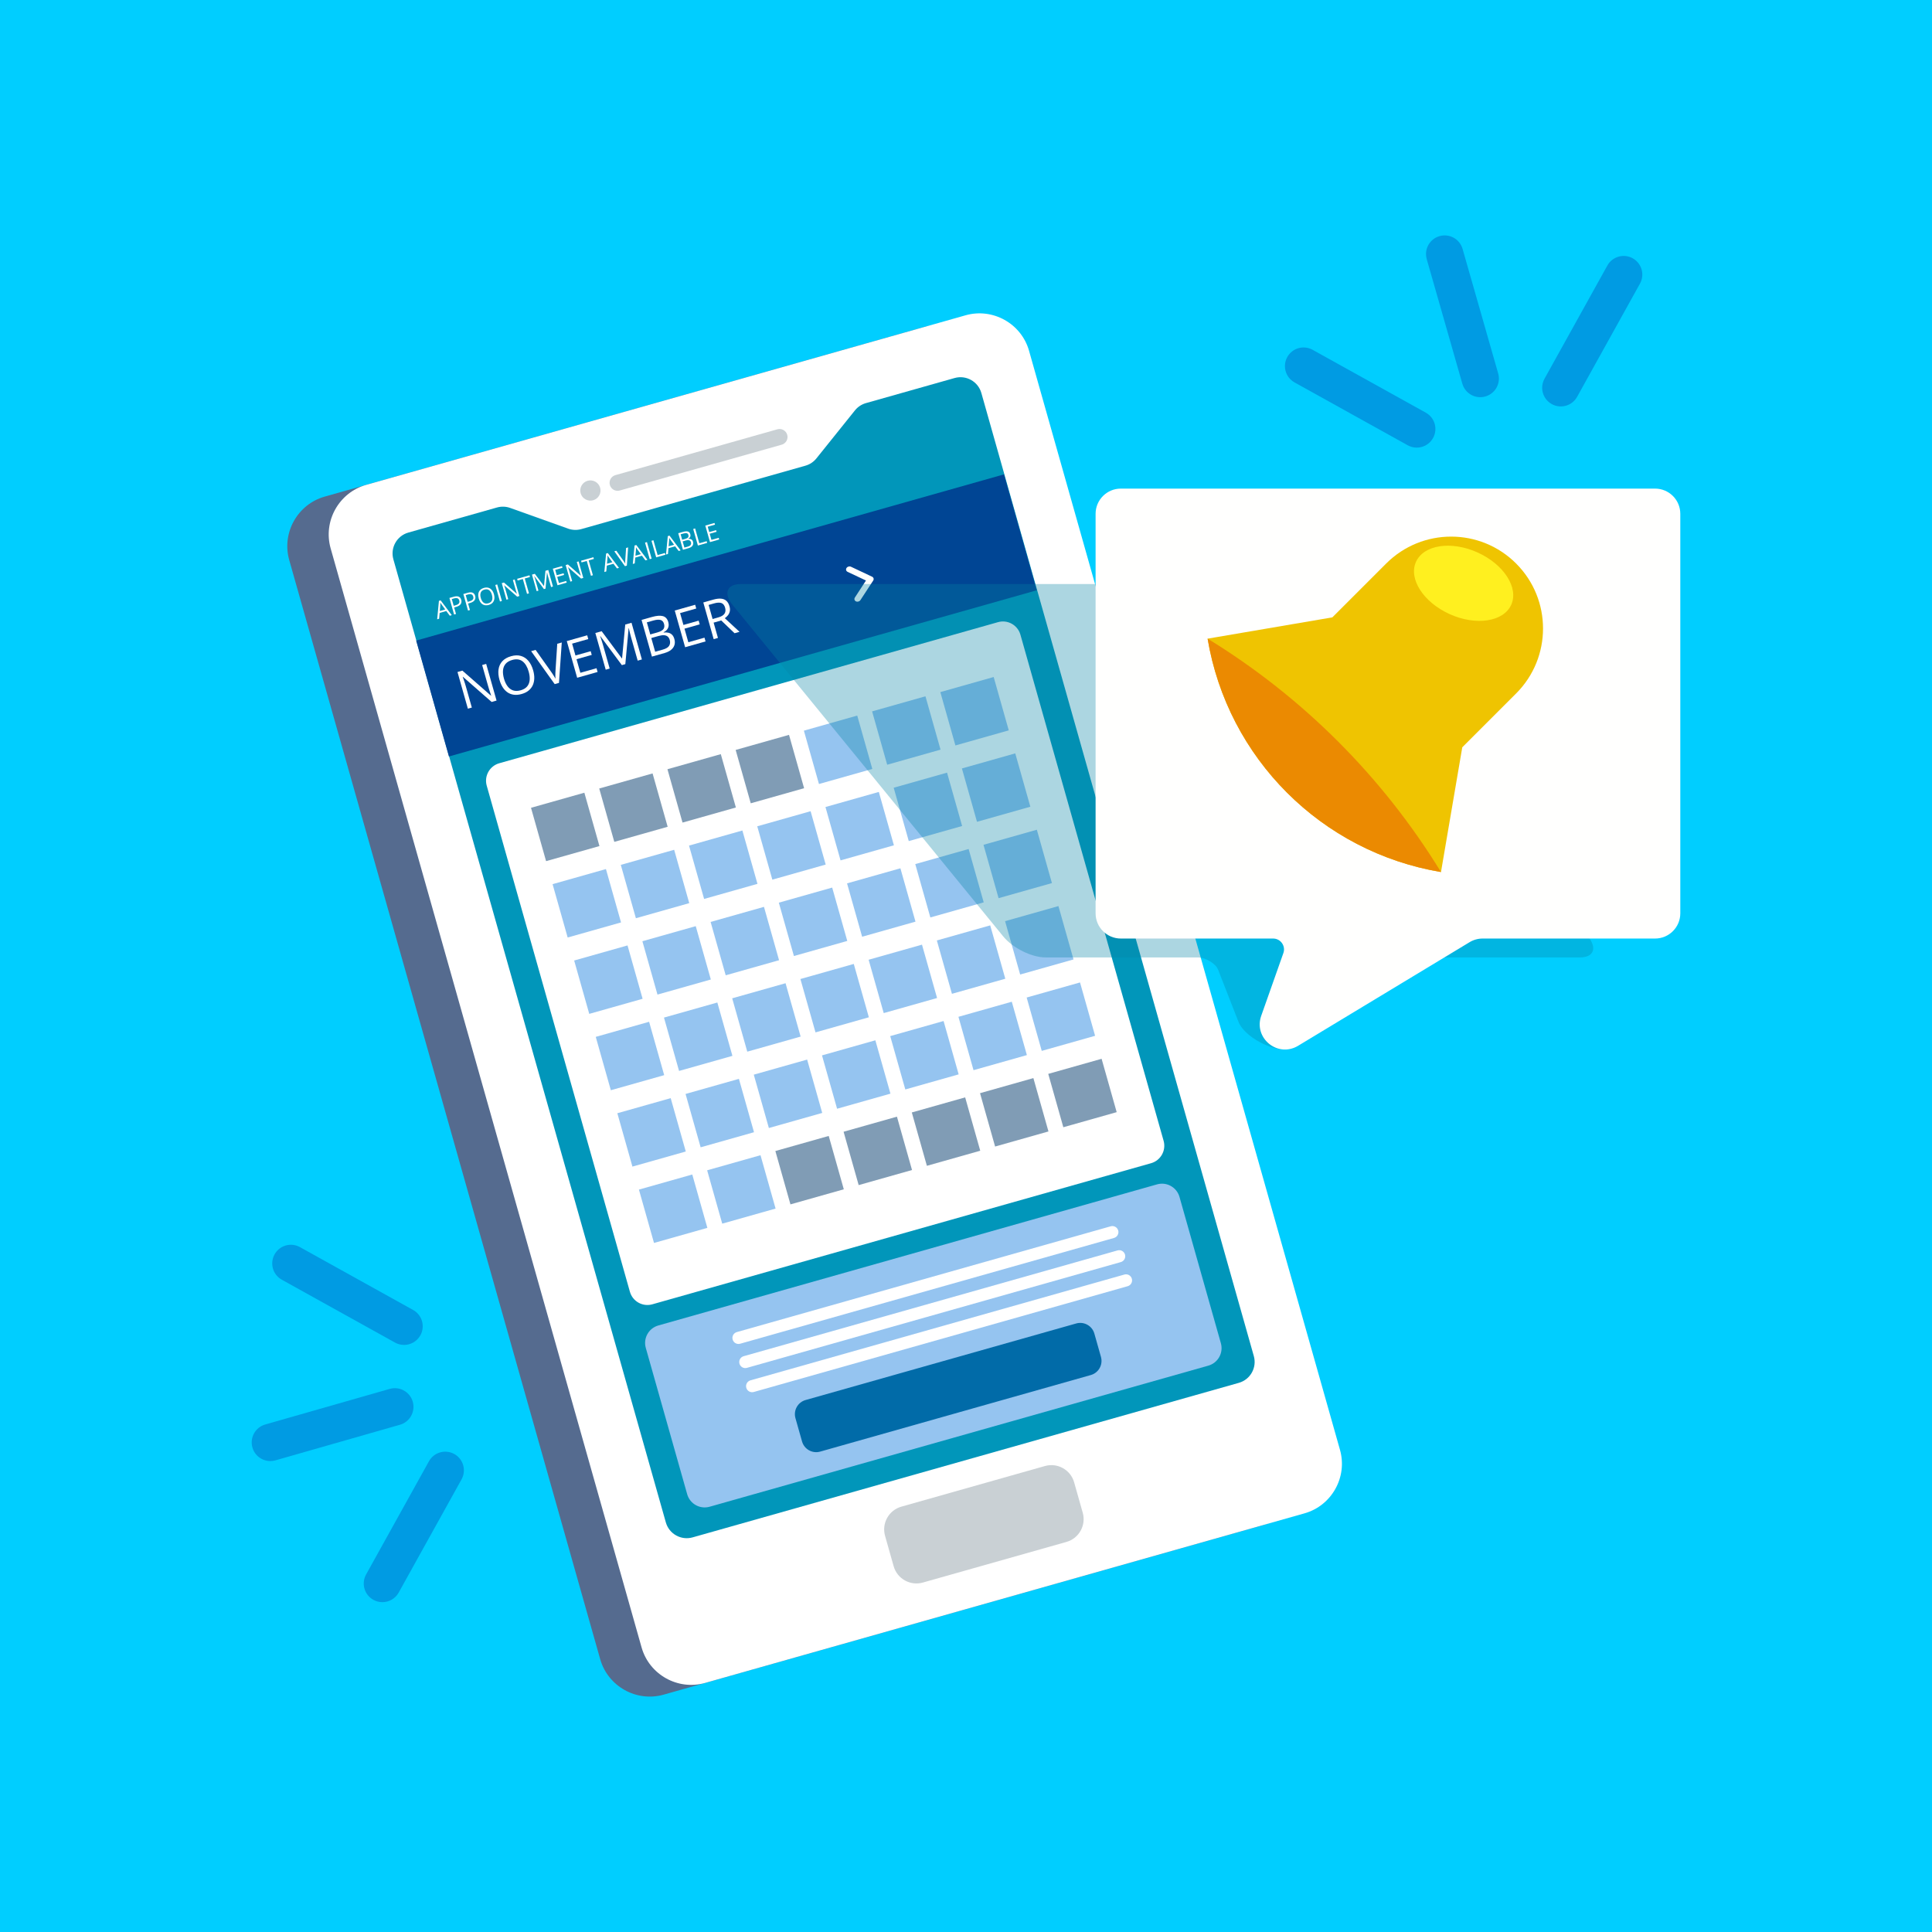 <?xml version="1.0" encoding="utf-8"?>
<!-- Generator: Adobe Illustrator 27.5.0, SVG Export Plug-In . SVG Version: 6.00 Build 0)  -->
<svg version="1.1" xmlns="http://www.w3.org/2000/svg" xmlns:xlink="http://www.w3.org/1999/xlink" x="0px" y="0px"
	 viewBox="0 0 500 500" style="enable-background:new 0 0 500 500;" xml:space="preserve">
<g id="BACKGROUND">
	<rect style="fill:#00CEFF;" width="500" height="500"/>
</g>
<g id="OBJECTS">
	<g>
		<g>
			<path style="fill:#556B8F;" d="M239.177,84.629L84.031,128.522c-7.039,1.992-11.17,9.381-9.178,16.42l80.477,284.455
				c1.992,7.04,9.381,11.17,16.42,9.178l155.146-43.893c7.039-1.992,11.17-9.381,9.178-16.42L255.597,93.807
				C253.605,86.767,246.216,82.637,239.177,84.629z"/>
			<path style="fill:#FFFFFF;" d="M249.894,81.597L94.748,125.49c-7.039,1.992-11.17,9.381-9.178,16.42l80.476,284.455
				c1.992,7.039,9.381,11.17,16.42,9.178l155.146-43.893c7.039-1.991,11.17-9.381,9.178-16.42L266.314,90.775
				C264.322,83.735,256.933,79.605,249.894,81.597z"/>
			<path style="fill:#0196BA;" d="M247.042,97.835l-22.936,6.489c-1.124,0.318-2.121,0.978-2.852,1.889l-9.967,12.421
				c-0.731,0.911-1.728,1.571-2.852,1.889l-57.982,16.404c-1.124,0.318-2.319,0.278-3.419-0.115l-14.997-5.359
				c-1.1-0.393-2.295-0.433-3.419-0.115l-22.936,6.489c-2.985,0.844-4.72,3.949-3.876,6.934l70.512,249.233
				c0.844,2.985,3.949,4.72,6.934,3.876l141.359-39.992c2.985-0.845,4.72-3.949,3.875-6.934l-70.512-249.234
				C253.132,98.726,250.027,96.991,247.042,97.835z"/>
			<path style="fill:#95C4F0;" d="M299.445,306.514l-129.07,36.516c-2.499,0.707-3.952,3.306-3.245,5.805l10.712,37.864
				c0.707,2.499,3.306,3.952,5.805,3.245l129.07-36.516c2.499-0.707,3.952-3.306,3.245-5.805l-10.712-37.864
				C304.542,307.26,301.943,305.807,299.445,306.514z"/>
			<g>
				<path style="fill:#C9D0D4;" d="M155.313,126.23c0.394,1.392-0.415,2.84-1.807,3.234c-1.392,0.394-2.84-0.415-3.234-1.807
					c-0.394-1.392,0.415-2.84,1.807-3.234C153.472,124.029,154.92,124.838,155.313,126.23z"/>
				<path style="fill:#C9D0D4;" d="M201.181,111.104l-41.92,11.86c-1.099,0.311-1.738,1.454-1.427,2.553
					c0.311,1.099,1.454,1.738,2.553,1.427l41.92-11.86c1.099-0.311,1.738-1.454,1.427-2.553
					C203.423,111.432,202.28,110.793,201.181,111.104z"/>
			</g>
			<path style="fill:#C9D0D4;" d="M270.428,379.408l-37.149,10.51c-3.255,0.921-5.147,4.306-4.226,7.561l2.223,7.858
				c0.921,3.255,4.306,5.147,7.561,4.226l37.149-10.51c3.255-0.921,5.147-4.306,4.226-7.561l-2.223-7.858
				C277.069,380.379,273.684,378.487,270.428,379.408z"/>
			<g>
				<path style="fill:#FFFFFF;" d="M258.28,161.013l-129.07,36.516c-2.499,0.707-3.952,3.306-3.245,5.805l37.055,130.975
					c0.707,2.499,3.306,3.951,5.805,3.245l129.07-36.516c2.499-0.707,3.952-3.306,3.245-5.805l-37.055-130.975
					C263.378,161.758,260.779,160.306,258.28,161.013z"/>
				<g>
					
						<rect x="139.186" y="206.847" transform="matrix(0.962 -0.272 0.272 0.962 -52.736 47.928)" style="fill:#809CB5;" width="14.354" height="14.354"/>
					
						<rect x="156.844" y="201.851" transform="matrix(0.962 -0.272 0.272 0.962 -50.709 52.546)" style="fill:#809CB5;" width="14.354" height="14.354"/>
					
						<rect x="174.502" y="196.855" transform="matrix(0.962 -0.272 0.272 0.962 -48.682 57.164)" style="fill:#809CB5;" width="14.354" height="14.354"/>
					
						<rect x="192.16" y="191.859" transform="matrix(0.962 -0.272 0.272 0.962 -46.655 61.783)" style="fill:#809CB5;" width="14.354" height="14.354"/>
					
						<rect x="209.819" y="186.863" transform="matrix(0.962 -0.272 0.272 0.962 -44.629 66.402)" style="fill:#95C4F0;" width="14.354" height="14.354"/>
					
						<rect x="227.477" y="181.868" transform="matrix(0.962 -0.272 0.272 0.962 -42.601 71.02)" style="fill:#95C4F0;" width="14.354" height="14.354"/>
					
						<rect x="245.135" y="176.872" transform="matrix(0.962 -0.272 0.272 0.962 -40.574 75.638)" style="fill:#95C4F0;" width="14.354" height="14.354"/>
					
						<rect x="144.777" y="226.612" transform="matrix(0.962 -0.272 0.272 0.962 -57.905 50.196)" style="fill:#95C4F0;" width="14.354" height="14.354"/>
					
						<rect x="162.436" y="221.616" transform="matrix(0.962 -0.272 0.272 0.962 -55.879 54.815)" style="fill:#95C4F0;" width="14.354" height="14.354"/>
					
						<rect x="180.094" y="216.62" transform="matrix(0.962 -0.272 0.272 0.962 -53.852 59.433)" style="fill:#95C4F0;" width="14.354" height="14.354"/>
					
						<rect x="197.752" y="211.625" transform="matrix(0.962 -0.272 0.272 0.962 -51.824 64.05)" style="fill:#95C4F0;" width="14.354" height="14.354"/>
					
						<rect x="215.41" y="206.629" transform="matrix(0.962 -0.272 0.272 0.962 -49.798 68.671)" style="fill:#95C4F0;" width="14.354" height="14.354"/>
					
						<rect x="233.069" y="201.633" transform="matrix(0.962 -0.272 0.272 0.962 -47.771 73.288)" style="fill:#95C4F0;" width="14.354" height="14.354"/>
					
						<rect x="250.727" y="196.637" transform="matrix(0.962 -0.272 0.272 0.962 -45.744 77.907)" style="fill:#95C4F0;" width="14.354" height="14.354"/>
					
						<rect x="150.369" y="246.377" transform="matrix(0.962 -0.272 0.272 0.962 -63.075 52.465)" style="fill:#95C4F0;" width="14.354" height="14.354"/>
					
						<rect x="168.028" y="241.381" transform="matrix(0.962 -0.272 0.272 0.962 -61.048 57.084)" style="fill:#95C4F0;" width="14.354" height="14.354"/>
					
						<rect x="185.686" y="236.386" transform="matrix(0.962 -0.272 0.272 0.962 -59.02 61.7)" style="fill:#95C4F0;" width="14.354" height="14.354"/>
					
						<rect x="203.344" y="231.39" transform="matrix(0.962 -0.272 0.272 0.962 -56.994 66.32)" style="fill:#95C4F0;" width="14.354" height="14.354"/>
					
						<rect x="221.002" y="226.394" transform="matrix(0.962 -0.272 0.272 0.962 -54.968 70.939)" style="fill:#95C4F0;" width="14.354" height="14.354"/>
					
						<rect x="238.661" y="221.398" transform="matrix(0.962 -0.272 0.272 0.962 -52.94 75.557)" style="fill:#95C4F0;" width="14.354" height="14.354"/>
					
						<rect x="256.319" y="216.402" transform="matrix(0.962 -0.272 0.272 0.962 -50.913 80.176)" style="fill:#95C4F0;" width="14.354" height="14.354"/>
					
						<rect x="155.961" y="266.142" transform="matrix(0.962 -0.272 0.272 0.962 -68.245 54.734)" style="fill:#95C4F0;" width="14.354" height="14.354"/>
					
						<rect x="173.619" y="261.147" transform="matrix(0.962 -0.272 0.272 0.962 -66.216 59.351)" style="fill:#95C4F0;" width="14.354" height="14.354"/>
					
						<rect x="191.278" y="256.151" transform="matrix(0.962 -0.272 0.272 0.962 -64.191 63.971)" style="fill:#95C4F0;" width="14.354" height="14.354"/>
					
						<rect x="208.936" y="251.155" transform="matrix(0.962 -0.272 0.272 0.962 -62.164 68.589)" style="fill:#95C4F0;" width="14.354" height="14.354"/>
					
						<rect x="226.594" y="246.159" transform="matrix(0.962 -0.272 0.272 0.962 -60.137 73.208)" style="fill:#95C4F0;" width="14.354" height="14.354"/>
					
						<rect x="244.252" y="241.164" transform="matrix(0.962 -0.272 0.272 0.962 -58.11 77.826)" style="fill:#95C4F0;" width="14.354" height="14.354"/>
					
						<rect x="261.911" y="236.168" transform="matrix(0.962 -0.272 0.272 0.962 -56.082 82.442)" style="fill:#95C4F0;" width="14.354" height="14.354"/>
					
						<rect x="161.553" y="285.908" transform="matrix(0.962 -0.272 0.272 0.962 -73.414 57.003)" style="fill:#95C4F0;" width="14.354" height="14.354"/>
					
						<rect x="179.211" y="280.912" transform="matrix(0.962 -0.272 0.272 0.962 -71.387 61.621)" style="fill:#95C4F0;" width="14.354" height="14.354"/>
					
						<rect x="196.87" y="275.916" transform="matrix(0.962 -0.272 0.272 0.962 -69.359 66.238)" style="fill:#95C4F0;" width="14.354" height="14.354"/>
					
						<rect x="214.528" y="270.92" transform="matrix(0.962 -0.272 0.272 0.962 -67.333 70.858)" style="fill:#95C4F0;" width="14.354" height="14.354"/>
					
						<rect x="232.186" y="265.925" transform="matrix(0.962 -0.272 0.272 0.962 -65.306 75.476)" style="fill:#95C4F0;" width="14.354" height="14.354"/>
					
						<rect x="249.844" y="260.929" transform="matrix(0.962 -0.272 0.272 0.962 -63.279 80.095)" style="fill:#95C4F0;" width="14.354" height="14.354"/>
					
						<rect x="267.503" y="255.933" transform="matrix(0.962 -0.272 0.272 0.962 -61.252 84.713)" style="fill:#95C4F0;" width="14.354" height="14.354"/>
					
						<rect x="167.145" y="305.673" transform="matrix(0.962 -0.272 0.272 0.962 -78.584 59.271)" style="fill:#95C4F0;" width="14.354" height="14.354"/>
					
						<rect x="184.803" y="300.677" transform="matrix(0.962 -0.272 0.272 0.962 -76.555 63.888)" style="fill:#95C4F0;" width="14.354" height="14.354"/>
					
						<rect x="202.461" y="295.682" transform="matrix(0.962 -0.272 0.272 0.962 -74.53 68.508)" style="fill:#809CB5;" width="14.354" height="14.354"/>
					
						<rect x="220.12" y="290.686" transform="matrix(0.962 -0.272 0.272 0.962 -72.503 73.127)" style="fill:#809CB5;" width="14.354" height="14.354"/>
					
						<rect x="237.778" y="285.69" transform="matrix(0.962 -0.272 0.272 0.962 -70.476 77.745)" style="fill:#809CB5;" width="14.354" height="14.354"/>
					
						<rect x="255.436" y="280.694" transform="matrix(0.962 -0.272 0.272 0.962 -68.449 82.364)" style="fill:#809CB5;" width="14.354" height="14.354"/>
					
						<rect x="273.094" y="275.698" transform="matrix(0.962 -0.272 0.272 0.962 -66.421 86.98)" style="fill:#809CB5;" width="14.354" height="14.354"/>
				</g>
			</g>
			<g>
				<g>
					<path style="fill:#FFFFFF;" d="M116.408,159.347l-0.912-1.209l-1.716,0.486l-0.14,1.506l-0.503,0.143l0.458-4.772l0.448-0.126
						l2.879,3.827L116.408,159.347z M115.222,157.737l-0.882-1.208c-0.022-0.032-0.058-0.084-0.106-0.157s-0.1-0.148-0.15-0.226
						c-0.052-0.079-0.094-0.142-0.127-0.189c0.004,0.086,0.005,0.17,0.005,0.256s-0.001,0.165-0.004,0.238
						c-0.002,0.075-0.005,0.135-0.007,0.188l-0.127,1.493L115.222,157.737z"/>
					<path style="fill:#FFFFFF;" d="M117.422,154.437c0.553-0.156,0.986-0.163,1.303-0.019c0.315,0.143,0.53,0.417,0.644,0.819
						c0.052,0.181,0.071,0.362,0.057,0.542c-0.013,0.179-0.069,0.351-0.167,0.512c-0.098,0.162-0.244,0.309-0.439,0.441
						c-0.196,0.131-0.45,0.242-0.762,0.331l-0.521,0.147l0.477,1.684l-0.498,0.141l-1.211-4.28L117.422,154.437z M117.495,154.874
						l-0.574,0.162l0.494,1.745l0.466-0.132c0.273-0.077,0.492-0.171,0.659-0.281c0.165-0.109,0.275-0.245,0.33-0.401
						c0.054-0.158,0.051-0.346-0.012-0.564c-0.08-0.285-0.23-0.471-0.452-0.56C118.186,154.754,117.882,154.765,117.495,154.874z"/>
					<path style="fill:#FFFFFF;" d="M121.029,153.416c0.553-0.156,0.986-0.163,1.303-0.019c0.315,0.143,0.53,0.417,0.644,0.819
						c0.052,0.181,0.071,0.362,0.057,0.542c-0.013,0.179-0.069,0.351-0.167,0.512c-0.098,0.162-0.244,0.309-0.439,0.441
						c-0.196,0.131-0.45,0.242-0.762,0.331l-0.521,0.147l0.477,1.684l-0.498,0.141l-1.211-4.28L121.029,153.416z M121.103,153.854
						l-0.574,0.162l0.494,1.745l0.466-0.132c0.273-0.077,0.492-0.171,0.659-0.281c0.165-0.109,0.275-0.245,0.33-0.401
						c0.054-0.158,0.051-0.346-0.012-0.564c-0.08-0.285-0.23-0.471-0.452-0.56C121.793,153.734,121.489,153.744,121.103,153.854z"/>
					<path style="fill:#FFFFFF;" d="M127.834,153.796c0.093,0.33,0.136,0.643,0.128,0.936c-0.007,0.294-0.066,0.562-0.176,0.803
						c-0.11,0.24-0.272,0.449-0.486,0.623c-0.214,0.175-0.483,0.308-0.805,0.398c-0.332,0.094-0.636,0.123-0.913,0.087
						c-0.276-0.036-0.525-0.128-0.743-0.277c-0.218-0.148-0.406-0.348-0.563-0.596c-0.158-0.249-0.283-0.538-0.377-0.868
						c-0.123-0.437-0.16-0.842-0.109-1.212c0.052-0.371,0.198-0.689,0.44-0.955c0.242-0.267,0.584-0.463,1.028-0.588
						c0.423-0.12,0.806-0.13,1.147-0.03c0.341,0.099,0.633,0.292,0.875,0.579C127.523,152.983,127.708,153.349,127.834,153.796z
						 M124.426,154.76c0.103,0.363,0.243,0.663,0.422,0.898c0.179,0.237,0.395,0.396,0.65,0.482
						c0.254,0.083,0.547,0.078,0.876-0.015c0.332-0.094,0.583-0.243,0.754-0.446c0.171-0.206,0.27-0.454,0.296-0.75
						c0.026-0.293-0.012-0.622-0.114-0.985c-0.156-0.553-0.394-0.951-0.714-1.198c-0.319-0.245-0.725-0.299-1.214-0.161
						c-0.332,0.094-0.585,0.243-0.76,0.446c-0.174,0.203-0.276,0.452-0.307,0.743C124.287,154.066,124.323,154.396,124.426,154.76z"
						/>
					<path style="fill:#FFFFFF;" d="M129.393,155.673l-1.211-4.28l0.498-0.141l1.211,4.28L129.393,155.673z"/>
					<path style="fill:#FFFFFF;" d="M134.414,154.252l-0.573,0.162l-3.351-2.936l-0.023,0.007c0.033,0.095,0.07,0.201,0.112,0.32
						c0.042,0.12,0.085,0.248,0.13,0.385c0.043,0.135,0.085,0.275,0.126,0.418l0.695,2.459l-0.463,0.131l-1.211-4.28l0.571-0.162
						l3.339,2.925l0.021-0.006c-0.023-0.066-0.056-0.163-0.098-0.287c-0.041-0.124-0.085-0.258-0.131-0.402
						c-0.046-0.143-0.087-0.278-0.122-0.403l-0.701-2.479l0.468-0.132L134.414,154.252z"/>
					<path style="fill:#FFFFFF;" d="M136.897,153.55l-0.501,0.142l-1.087-3.842l-1.347,0.381l-0.124-0.438l3.188-0.902l0.124,0.438
						l-1.341,0.379L136.897,153.55z"/>
					<path style="fill:#FFFFFF;" d="M140.769,152.455l-2.51-3.382l-0.023,0.007c0.03,0.078,0.065,0.173,0.103,0.287
						c0.039,0.113,0.08,0.238,0.122,0.372c0.042,0.135,0.083,0.272,0.123,0.414l0.766,2.705l-0.463,0.131l-1.211-4.28l0.738-0.209
						l2.362,3.176l0.021-0.006l0.369-3.949l0.732-0.207l1.211,4.28l-0.492,0.139l-0.775-2.74c-0.036-0.127-0.07-0.255-0.103-0.384
						c-0.033-0.128-0.062-0.251-0.088-0.366c-0.026-0.116-0.048-0.216-0.066-0.303l-0.023,0.007l-0.385,4.195L140.769,152.455z"/>
					<path style="fill:#FFFFFF;" d="M146.662,150.787l-2.384,0.675l-1.211-4.28l2.384-0.675l0.124,0.438l-1.886,0.534l0.392,1.386
						l1.777-0.503l0.123,0.433l-1.777,0.503l0.448,1.585l1.886-0.534L146.662,150.787z"/>
					<path style="fill:#FFFFFF;" d="M150.957,149.572l-0.573,0.162l-3.352-2.936l-0.023,0.007c0.034,0.095,0.07,0.2,0.113,0.32
						c0.042,0.12,0.085,0.248,0.129,0.385c0.044,0.135,0.086,0.275,0.126,0.418l0.696,2.459l-0.463,0.131l-1.211-4.28l0.571-0.162
						l3.339,2.925l0.02-0.006c-0.022-0.066-0.056-0.163-0.097-0.287c-0.041-0.125-0.085-0.259-0.131-0.403
						c-0.046-0.143-0.087-0.278-0.122-0.403l-0.702-2.479l0.469-0.132L150.957,149.572z"/>
					<path style="fill:#FFFFFF;" d="M153.439,148.87l-0.5,0.142l-1.087-3.842l-1.348,0.381l-0.124-0.438l3.189-0.902l0.124,0.438
						l-1.342,0.379L153.439,148.87z"/>
					<path style="fill:#FFFFFF;" d="M159.671,147.107l-0.912-1.209l-1.716,0.485l-0.14,1.507l-0.503,0.143l0.458-4.771l0.448-0.127
						l2.88,3.827L159.671,147.107z M158.484,145.498l-0.882-1.208c-0.021-0.032-0.058-0.084-0.106-0.157s-0.099-0.148-0.15-0.226
						c-0.052-0.079-0.094-0.141-0.127-0.189c0.004,0.086,0.005,0.17,0.005,0.256s-0.001,0.165-0.003,0.238
						c-0.002,0.075-0.005,0.136-0.007,0.188l-0.127,1.494L158.484,145.498z"/>
					<path style="fill:#FFFFFF;" d="M162.556,141.668l-0.326,4.715l-0.5,0.142l-2.749-3.845l0.521-0.147l1.799,2.536
						c0.073,0.102,0.14,0.2,0.201,0.294c0.062,0.093,0.119,0.185,0.171,0.274c0.052,0.088,0.101,0.174,0.146,0.258
						c-0.006-0.095-0.01-0.194-0.012-0.298s-0.001-0.211,0.003-0.327c0.003-0.114,0.009-0.234,0.018-0.36l0.2-3.092L162.556,141.668
						z"/>
					<path style="fill:#FFFFFF;" d="M167.037,145.023l-0.912-1.209l-1.716,0.485l-0.139,1.507l-0.504,0.143l0.459-4.772l0.448-0.126
						l2.879,3.827L167.037,145.023z M165.852,143.414l-0.883-1.208c-0.021-0.031-0.057-0.084-0.106-0.156
						c-0.049-0.073-0.099-0.148-0.15-0.227c-0.052-0.078-0.094-0.141-0.127-0.188c0.004,0.086,0.004,0.17,0.004,0.256
						c0,0.085-0.001,0.165-0.003,0.238c-0.002,0.074-0.004,0.135-0.007,0.188l-0.127,1.494L165.852,143.414z"/>
					<path style="fill:#FFFFFF;" d="M168.144,144.71l-1.211-4.28l0.498-0.141l1.211,4.28L168.144,144.71z"/>
					<path style="fill:#FFFFFF;" d="M169.818,144.236l-1.211-4.28l0.498-0.141l1.085,3.835l1.9-0.537l0.126,0.445L169.818,144.236z"
						/>
					<path style="fill:#FFFFFF;" d="M175.634,142.591l-0.912-1.209l-1.716,0.485l-0.139,1.507l-0.504,0.143l0.459-4.772l0.448-0.126
						l2.879,3.827L175.634,142.591z M174.448,140.981l-0.883-1.208c-0.021-0.032-0.057-0.084-0.106-0.157
						c-0.049-0.073-0.099-0.148-0.15-0.227c-0.051-0.078-0.094-0.141-0.126-0.189c0.003,0.087,0.004,0.171,0.004,0.256
						c0,0.085-0.001,0.165-0.003,0.238c-0.002,0.075-0.005,0.135-0.007,0.188l-0.127,1.494L174.448,140.981z"/>
					<path style="fill:#FFFFFF;" d="M175.529,137.997l1.212-0.343c0.535-0.151,0.96-0.185,1.274-0.102
						c0.315,0.084,0.527,0.318,0.636,0.703c0.047,0.166,0.057,0.324,0.031,0.474c-0.026,0.149-0.088,0.284-0.185,0.403
						c-0.097,0.12-0.229,0.223-0.397,0.306l0.008,0.029c0.196-0.023,0.376-0.016,0.543,0.021c0.166,0.036,0.311,0.113,0.433,0.231
						c0.121,0.117,0.213,0.285,0.274,0.501c0.074,0.263,0.076,0.502,0.005,0.719c-0.07,0.216-0.204,0.401-0.4,0.558
						c-0.196,0.156-0.447,0.276-0.751,0.362l-1.473,0.417L175.529,137.997z M176.547,139.691l0.82-0.232
						c0.373-0.105,0.614-0.239,0.722-0.403s0.129-0.363,0.063-0.6c-0.069-0.244-0.204-0.396-0.405-0.455
						c-0.201-0.058-0.488-0.036-0.861,0.069l-0.737,0.209L176.547,139.691z M176.665,140.11l0.453,1.602l0.89-0.252
						c0.381-0.107,0.63-0.258,0.745-0.452c0.116-0.194,0.138-0.418,0.066-0.672c-0.045-0.161-0.121-0.29-0.224-0.385
						c-0.104-0.095-0.244-0.152-0.42-0.167c-0.177-0.017-0.398,0.012-0.663,0.087L176.665,140.11z"/>
					<path style="fill:#FFFFFF;" d="M180.613,141.182l-1.211-4.28l0.498-0.141l1.085,3.835l1.9-0.538l0.126,0.445L180.613,141.182z"
						/>
					<path style="fill:#FFFFFF;" d="M186.127,139.622l-2.383,0.674l-1.211-4.28l2.383-0.674l0.124,0.438l-1.885,0.533l0.392,1.386
						l1.777-0.503l0.122,0.433l-1.776,0.503l0.448,1.585l1.885-0.533L186.127,139.622z"/>
				</g>
			</g>
			<g>
				
					<rect x="109.016" y="143.676" transform="matrix(0.962 -0.272 0.272 0.962 -36.254 57.218)" style="fill:#004594;" width="158.14" height="31.183"/>
				<g>
					<g>
						<g>
							<path style="fill:#FFFFFF;" d="M128.507,181.306l-1.272,0.36l-7.432-6.51l-0.052,0.015c0.073,0.208,0.156,0.446,0.25,0.712
								c0.093,0.266,0.189,0.549,0.287,0.852c0.097,0.302,0.19,0.61,0.28,0.927l1.543,5.454l-1.026,0.29l-2.686-9.493l1.267-0.358
								l7.404,6.489l0.046-0.013c-0.052-0.148-0.123-0.361-0.215-0.636c-0.092-0.274-0.189-0.572-0.292-0.892
								c-0.102-0.319-0.192-0.618-0.271-0.895l-1.556-5.5l1.04-0.294L128.507,181.306z"/>
							<path style="fill:#FFFFFF;" d="M137.984,173.484c0.207,0.73,0.303,1.423,0.286,2.075s-0.147,1.246-0.391,1.779
								c-0.244,0.535-0.604,0.995-1.079,1.382c-0.475,0.388-1.069,0.681-1.783,0.883c-0.736,0.208-1.411,0.274-2.024,0.194
								c-0.614-0.078-1.163-0.283-1.646-0.614c-0.484-0.33-0.901-0.77-1.251-1.322c-0.35-0.551-0.628-1.191-0.835-1.924
								c-0.274-0.97-0.355-1.866-0.242-2.688c0.114-0.822,0.438-1.529,0.975-2.121c0.537-0.59,1.295-1.026,2.278-1.304
								c0.939-0.266,1.788-0.288,2.544-0.067c0.757,0.22,1.403,0.649,1.941,1.284C137.295,171.679,137.704,172.492,137.984,173.484z
								 M130.426,175.623c0.229,0.805,0.54,1.468,0.937,1.993c0.396,0.523,0.876,0.879,1.441,1.065s1.212,0.175,1.944-0.032
								c0.736-0.208,1.294-0.538,1.673-0.991s0.598-1.006,0.656-1.658c0.059-0.653-0.026-1.381-0.254-2.186
								c-0.347-1.226-0.874-2.111-1.582-2.656c-0.709-0.545-1.606-0.664-2.692-0.356c-0.736,0.208-1.297,0.537-1.685,0.988
								c-0.387,0.451-0.613,1-0.68,1.648C130.116,174.084,130.197,174.813,130.426,175.623z"/>
							<path style="fill:#FFFFFF;" d="M145.386,166.277l-0.724,10.458l-1.11,0.314l-6.095-8.529l1.156-0.327l3.99,5.626
								c0.162,0.224,0.311,0.442,0.447,0.651c0.137,0.208,0.263,0.411,0.38,0.608c0.115,0.195,0.224,0.387,0.323,0.574
								c-0.014-0.211-0.022-0.433-0.026-0.663c-0.004-0.229-0.002-0.471,0.006-0.724c0.008-0.252,0.022-0.519,0.04-0.801
								l0.444-6.857L145.386,166.277z"/>
							<path style="fill:#FFFFFF;" d="M154.655,173.908l-5.285,1.496l-2.686-9.493l5.286-1.496l0.275,0.975l-4.182,1.183l0.869,3.07
								l3.94-1.115l0.272,0.962l-3.941,1.115l0.994,3.512l4.182-1.183L154.655,173.908z"/>
							<path style="fill:#FFFFFF;" d="M160.935,172.131l-5.565-7.5l-0.052,0.015c0.068,0.173,0.144,0.386,0.229,0.637
								c0.085,0.252,0.174,0.526,0.268,0.825s0.186,0.604,0.273,0.916l1.697,6l-1.025,0.29l-2.686-9.493l1.636-0.463l5.24,7.046
								l0.045-0.013l0.818-8.76l1.624-0.459l2.686,9.493l-1.091,0.309l-1.72-6.077c-0.08-0.281-0.156-0.565-0.227-0.851
								c-0.072-0.286-0.137-0.558-0.196-0.815c-0.058-0.257-0.108-0.48-0.147-0.669l-0.053,0.015l-0.854,9.302L160.935,172.131z"/>
							<path style="fill:#FFFFFF;" d="M166.034,160.436l2.688-0.761c1.186-0.335,2.128-0.41,2.826-0.225
								c0.697,0.187,1.167,0.706,1.408,1.559c0.104,0.368,0.127,0.718,0.069,1.05c-0.059,0.332-0.194,0.631-0.409,0.897
								c-0.214,0.267-0.509,0.492-0.881,0.678l0.018,0.064c0.435-0.052,0.836-0.037,1.205,0.045
								c0.369,0.083,0.689,0.253,0.959,0.514c0.27,0.26,0.473,0.63,0.608,1.111c0.166,0.584,0.169,1.116,0.013,1.595
								c-0.156,0.479-0.453,0.892-0.887,1.237c-0.436,0.345-0.991,0.612-1.666,0.804l-3.267,0.924L166.034,160.436z M168.29,164.194
								l1.818-0.514c0.827-0.234,1.361-0.532,1.602-0.894c0.241-0.363,0.287-0.806,0.139-1.33c-0.153-0.542-0.452-0.877-0.899-1.008
								c-0.446-0.131-1.083-0.08-1.909,0.154l-1.637,0.463L168.29,164.194z M168.553,165.123l1.005,3.552l1.974-0.558
								c0.844-0.239,1.395-0.573,1.651-1.004c0.257-0.43,0.306-0.927,0.146-1.489c-0.102-0.359-0.267-0.644-0.498-0.855
								c-0.23-0.211-0.541-0.334-0.932-0.37c-0.392-0.037-0.882,0.028-1.47,0.194L168.553,165.123z"/>
							<path style="fill:#FFFFFF;" d="M182.597,166.003l-5.286,1.496l-2.686-9.493l5.286-1.496l0.276,0.975l-4.182,1.183l0.868,3.07
								l3.941-1.115l0.271,0.962l-3.94,1.115l0.994,3.512l4.182-1.183L182.597,166.003z"/>
							<path style="fill:#FFFFFF;" d="M184.579,155.189c0.78-0.22,1.451-0.306,2.014-0.257c0.563,0.049,1.026,0.235,1.388,0.558
								c0.362,0.322,0.631,0.79,0.803,1.399c0.142,0.503,0.169,0.948,0.083,1.334c-0.087,0.387-0.248,0.726-0.483,1.017
								c-0.236,0.292-0.505,0.54-0.806,0.747l3.811,3.529l-1.285,0.364l-3.445-3.303l-1.974,0.559l1.12,3.961l-1.104,0.312
								l-2.686-9.493L184.579,155.189z M184.784,156.163l-1.396,0.395l1.031,3.643l1.506-0.426c0.774-0.219,1.3-0.539,1.576-0.958
								c0.277-0.419,0.328-0.936,0.154-1.551c-0.183-0.646-0.505-1.047-0.969-1.206C186.224,155.9,185.589,155.935,184.784,156.163z
								"/>
						</g>
					</g>
					<path style="fill:#FFFFFF;" d="M225.695,149.249l-5.468-2.579c-0.396-0.187-0.909-0.041-1.148,0.325
						c-0.239,0.366-0.112,0.814,0.283,1l4.752,2.242l-2.873,4.4c-0.239,0.366-0.112,0.814,0.283,1
						c0.198,0.093,0.425,0.104,0.633,0.045c0.208-0.059,0.396-0.187,0.516-0.37l3.306-5.062c0.115-0.176,0.15-0.38,0.097-0.567
						C226.021,149.494,225.884,149.338,225.695,149.249z"/>
				</g>
			</g>
			<path style="fill:#016BA8;" d="M278.525,342.51l-70.038,19.815c-2.021,0.572-3.197,2.674-2.625,4.696l1.706,6.028
				c0.572,2.022,2.674,3.197,4.696,2.625l70.038-19.815c2.022-0.572,3.197-2.674,2.625-4.696l-1.706-6.028
				C282.649,343.114,280.546,341.939,278.525,342.51z"/>
			<g>
				<path style="fill:#FFFFFF;" d="M287.456,317.364l-96.768,27.377c-0.832,0.236-1.316,1.101-1.081,1.934
					c0.236,0.832,1.101,1.316,1.934,1.081l96.768-27.377c0.832-0.236,1.316-1.101,1.081-1.934
					C289.154,317.613,288.288,317.129,287.456,317.364z"/>
				<path style="fill:#FFFFFF;" d="M289.222,323.608l-96.768,27.377c-0.832,0.236-1.316,1.101-1.081,1.934s1.101,1.316,1.933,1.081
					l96.768-27.377c0.832-0.236,1.316-1.101,1.081-1.934C290.92,323.856,290.054,323.372,289.222,323.608z"/>
				<path style="fill:#FFFFFF;" d="M290.988,329.852l-96.768,27.377c-0.832,0.235-1.316,1.101-1.081,1.934
					c0.236,0.832,1.101,1.316,1.934,1.081l96.768-27.377c0.832-0.236,1.316-1.101,1.081-1.934
					C292.686,330.1,291.821,329.616,290.988,329.852z"/>
			</g>
		</g>
		<g>
			<path style="fill:#009BE3;" d="M106.822,362.76c-0.732-2.562-3.405-4.046-5.965-3.313l-32.217,9.211
				c-2.562,0.732-4.045,3.404-3.312,5.965c0.606,2.12,2.537,3.5,4.636,3.5c0.439,0,0.886-0.06,1.329-0.187l32.217-9.211
				C106.071,367.993,107.554,365.322,106.822,362.76z"/>
			<path style="fill:#009BE3;" d="M72.937,331.191l29.295,16.268c0.742,0.412,1.545,0.607,2.338,0.607
				c1.695,0,3.341-0.896,4.222-2.484c1.294-2.329,0.454-5.267-1.875-6.561l-29.295-16.268c-2.33-1.294-5.267-0.454-6.561,1.876
				C69.767,326.96,70.607,329.898,72.937,331.191z"/>
			<path style="fill:#009BE3;" d="M117.574,376.3c-2.331-1.294-5.267-0.454-6.561,1.876l-16.267,29.295
				c-1.294,2.329-0.454,5.267,1.876,6.561c0.742,0.412,1.546,0.607,2.338,0.607c1.696,0,3.341-0.896,4.223-2.484l16.267-29.295
				C120.744,380.531,119.904,377.594,117.574,376.3z"/>
		</g>
		<g>
			<g>
				<path style="fill:#009BE3;" d="M384.414,102.606c2.562-0.732,4.046-3.405,3.313-5.965l-9.211-32.217
					c-0.732-2.562-3.404-4.045-5.965-3.313c-2.12,0.606-3.5,2.537-3.5,4.637c0,0.439,0.06,0.886,0.187,1.329l9.211,32.217
					C379.181,101.856,381.852,103.339,384.414,102.606z"/>
				<path style="fill:#009BE3;" d="M415.983,68.721l-16.268,29.295c-0.412,0.742-0.607,1.546-0.607,2.338
					c0,1.695,0.896,3.341,2.484,4.222c2.329,1.294,5.267,0.454,6.561-1.875l16.268-29.295c1.294-2.33,0.454-5.267-1.876-6.561
					C420.214,65.552,417.277,66.392,415.983,68.721z"/>
				<path style="fill:#009BE3;" d="M370.874,113.359c1.294-2.331,0.454-5.267-1.876-6.561l-29.294-16.267
					c-2.329-1.294-5.267-0.454-6.561,1.876c-0.412,0.742-0.607,1.546-0.607,2.338c0,1.696,0.896,3.341,2.484,4.223l29.294,16.267
					C366.643,116.529,369.581,115.689,370.874,113.359z"/>
			</g>
		</g>
		<g>
			<path style="opacity:0.33;fill:#0584A4;" d="M329.977,151.153H191.711c-3.605,0-4.548,2.425-2.105,5.417l70.046,85.794
				c2.443,2.992,7.346,5.417,10.951,5.417h39.416c1.943,0,4.605,1.595,5.199,3.116l5.27,13.482
				c1.874,4.795,11.691,9.07,14.789,6.441l26.227-22.258c0.602-0.51,1.549-0.78,2.738-0.78h44.625c3.605,0,4.548-2.425,2.105-5.417
				l-70.046-85.794C338.485,153.578,333.582,151.153,329.977,151.153z"/>
			<path style="fill:#FFFFFE;" d="M428.333,126.45H290.067c-3.605,0-6.528,2.923-6.528,6.528v103.387
				c0,3.605,2.923,6.528,6.528,6.528h39.416c1.943,0,3.303,1.922,2.656,3.754l-5.737,16.247c-2.04,5.778,4.286,10.93,9.531,7.761
				l44.399-26.822c1.018-0.615,2.186-0.94,3.375-0.94h44.625c3.605,0,6.528-2.923,6.528-6.528V132.978
				C434.861,129.373,431.938,126.45,428.333,126.45z"/>
			<g>
				<path style="fill:#EFC401;" d="M378.435,193.402l13.935-13.935c9.286-9.286,9.286-24.342,0-33.628l0,0
					c-9.286-9.286-24.342-9.286-33.628,0l-13.935,13.935l-32.282,5.51l0,0c5.204,30.949,29.452,55.197,60.401,60.401l0,0
					L378.435,193.402z"/>
				<path style="fill:#EB8A01;" d="M372.925,225.684L372.925,225.684L372.925,225.684c-15.084-24.618-35.782-45.316-60.401-60.401h0
					l0,0C317.728,196.232,341.977,220.481,372.925,225.684z"/>
				<path style="fill:#FFF01F;" d="M391.105,156.515c-1.989,4.409-9.119,5.494-15.925,2.424c-6.806-3.07-10.711-9.133-8.722-13.542
					c1.989-4.409,9.119-5.494,15.925-2.424C389.189,146.043,393.094,152.106,391.105,156.515z"/>
			</g>
		</g>
	</g>
</g>
</svg>
